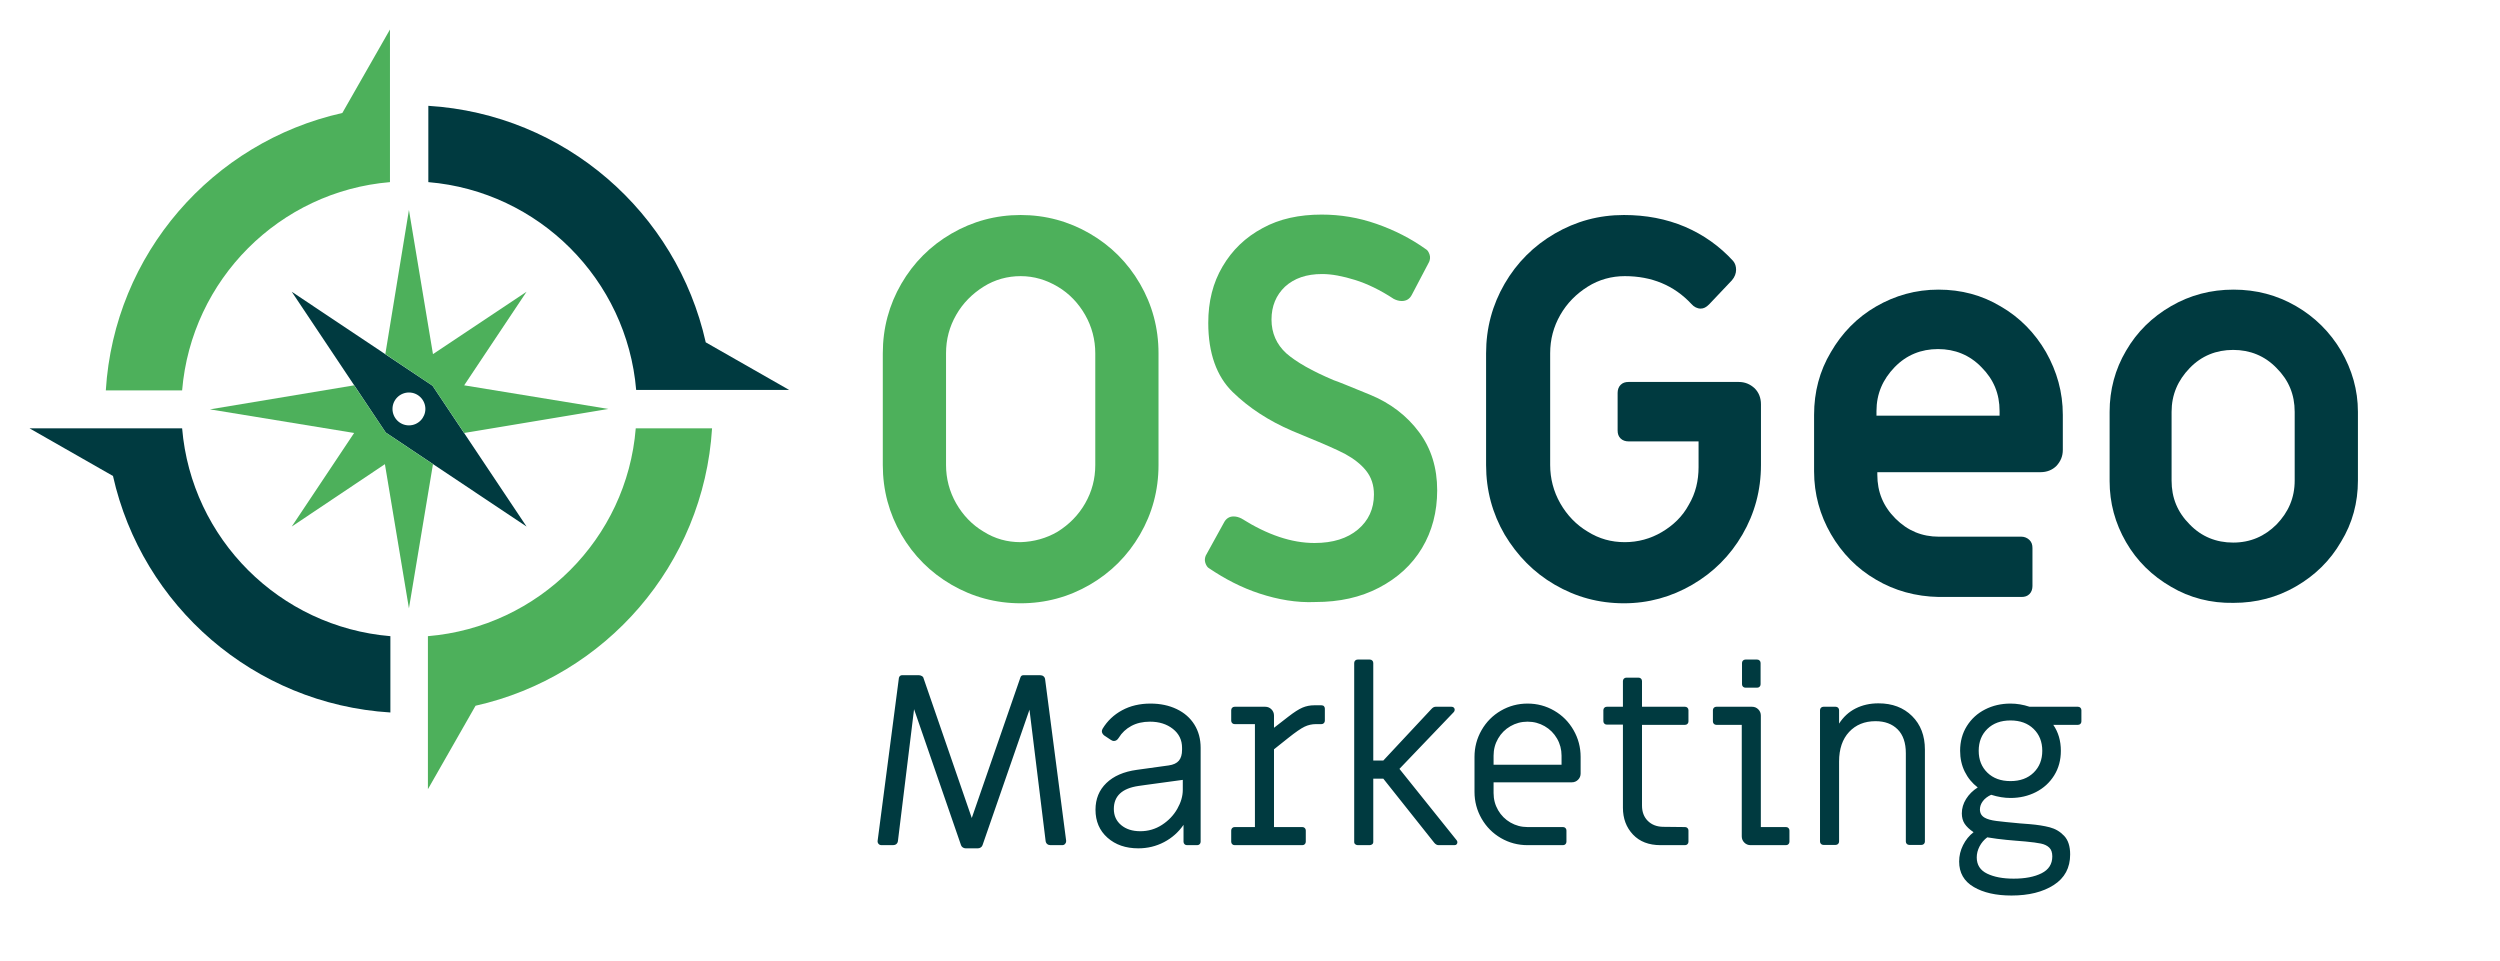 <?xml version="1.0" encoding="UTF-8"?>
<svg width="593px" height="228px" viewBox="0 0 593 228" version="1.1" xmlns="http://www.w3.org/2000/svg" xmlns:xlink="http://www.w3.org/1999/xlink">
    <!-- Generator: Sketch 45.2 (43514) - http://www.bohemiancoding.com/sketch -->
    <title>osgeo_marketing</title>
    <desc>Created with Sketch.</desc>
    <defs></defs>
    <g id="Page-1" stroke="none" stroke-width="1" fill="none" fill-rule="evenodd">
        <g id="osgeo_marketing">
            <g id="osgeo-marketing" transform="translate(7, 7)">
                <path d="M221.387,194.022 C221.175,193.887 221.03,193.703 220.952,193.471 L209.816,161.223 L205.988,192.485 C205.95,192.794 205.824,193.036 205.611,193.21 C205.399,193.384 205.138,193.471 204.828,193.471 L202.102,193.471 C201.793,193.471 201.551,193.365 201.377,193.152 C201.203,192.939 201.136,192.698 201.174,192.427 L206.22,153.799 C206.259,153.606 206.346,153.451 206.481,153.335 C206.617,153.219 206.762,153.161 206.916,153.161 L210.976,153.161 C211.208,153.161 211.44,153.229 211.672,153.364 C211.904,153.499 212.04,153.683 212.078,153.915 L223.504,187.033 L235.046,153.683 C235.162,153.335 235.394,153.161 235.742,153.161 L239.744,153.161 C240.054,153.161 240.315,153.248 240.527,153.422 C240.74,153.596 240.866,153.838 240.904,154.147 L245.892,192.427 L245.892,192.543 C245.892,192.775 245.805,192.988 245.631,193.181 C245.457,193.374 245.235,193.471 244.964,193.471 L242.18,193.471 C241.871,193.471 241.61,193.384 241.397,193.21 C241.185,193.036 241.059,192.794 241.02,192.485 L237.192,161.339 L226.056,193.471 C225.979,193.703 225.834,193.887 225.621,194.022 C225.409,194.157 225.186,194.225 224.954,194.225 L222.054,194.225 C221.822,194.225 221.6,194.157 221.387,194.022 Z M255.694,191.702 C253.8,190.02 252.852,187.806 252.852,185.061 C252.852,182.509 253.713,180.402 255.433,178.739 C257.154,177.076 259.561,176.032 262.654,175.607 L270.194,174.563 C271.316,174.408 272.128,174.031 272.63,173.432 C273.133,172.833 273.384,171.972 273.384,170.851 L273.384,170.387 C273.384,168.531 272.659,167.033 271.209,165.892 C269.759,164.751 267.952,164.181 265.786,164.181 C264.085,164.181 262.606,164.519 261.349,165.196 C260.093,165.873 259.097,166.81 258.362,168.009 C258.053,168.512 257.666,168.763 257.202,168.763 C256.97,168.763 256.719,168.666 256.448,168.473 L254.882,167.429 C254.534,167.12 254.36,166.791 254.36,166.443 C254.36,166.288 254.418,166.095 254.534,165.863 C255.656,164.007 257.193,162.547 259.145,161.484 C261.098,160.421 263.35,159.889 265.902,159.889 C268.222,159.889 270.291,160.324 272.108,161.194 C273.926,162.064 275.327,163.292 276.313,164.877 C277.299,166.462 277.792,168.299 277.792,170.387 L277.792,192.659 C277.792,192.891 277.715,193.084 277.56,193.239 C277.406,193.394 277.212,193.471 276.98,193.471 L274.544,193.471 C274.312,193.471 274.119,193.394 273.964,193.239 C273.81,193.084 273.732,192.891 273.732,192.659 L273.732,188.657 C272.534,190.397 270.997,191.76 269.121,192.746 C267.246,193.732 265.206,194.225 263.002,194.225 C260.025,194.225 257.589,193.384 255.694,191.702 Z M268.628,188.657 C270.175,187.652 271.383,186.385 272.253,184.858 C273.123,183.331 273.558,181.832 273.558,180.363 L273.558,177.985 C272.63,178.101 269.653,178.507 264.626,179.203 L263.002,179.435 C259.136,180.015 257.202,181.832 257.202,184.887 C257.202,186.472 257.782,187.748 258.942,188.715 C260.102,189.682 261.61,190.165 263.466,190.165 C265.361,190.165 267.082,189.662 268.628,188.657 Z M285.274,193.239 C285.12,193.084 285.042,192.891 285.042,192.659 L285.042,189.991 C285.042,189.759 285.12,189.566 285.274,189.411 C285.429,189.256 285.622,189.179 285.854,189.179 L290.668,189.179 L290.668,164.761 L285.854,164.761 C285.622,164.761 285.429,164.684 285.274,164.529 C285.12,164.374 285.042,164.181 285.042,163.949 L285.042,161.455 C285.042,161.223 285.12,161.03 285.274,160.875 C285.429,160.72 285.622,160.643 285.854,160.643 L293.104,160.643 C293.684,160.643 294.177,160.846 294.583,161.252 C294.989,161.658 295.192,162.151 295.192,162.731 L295.192,165.631 L298.556,163.021 C299.948,161.938 301.079,161.213 301.949,160.846 C302.819,160.479 303.738,160.295 304.704,160.295 L306.444,160.295 C306.715,160.295 306.918,160.372 307.053,160.527 C307.189,160.682 307.256,160.875 307.256,161.107 L307.256,163.949 C307.256,164.181 307.179,164.374 307.024,164.529 C306.87,164.684 306.676,164.761 306.444,164.761 L305.168,164.761 C304.202,164.761 303.293,164.964 302.442,165.37 C301.592,165.776 300.316,166.656 298.614,168.009 L295.192,170.735 L295.192,189.179 L301.92,189.179 C302.152,189.179 302.346,189.256 302.5,189.411 C302.655,189.566 302.732,189.759 302.732,189.991 L302.732,192.659 C302.732,192.891 302.655,193.084 302.5,193.239 C302.346,193.394 302.152,193.471 301.92,193.471 L285.854,193.471 C285.622,193.471 285.429,193.394 285.274,193.239 Z M314.477,193.268 C314.303,193.133 314.216,192.949 314.216,192.717 L314.216,150.261 C314.216,150.029 314.294,149.836 314.448,149.681 C314.603,149.526 314.796,149.449 315.028,149.449 L317.928,149.449 C318.16,149.449 318.354,149.526 318.508,149.681 C318.663,149.836 318.74,150.029 318.74,150.261 L318.74,173.403 L321.118,173.403 L332.544,161.165 C332.854,160.817 333.182,160.643 333.53,160.643 L337.3,160.643 C337.532,160.643 337.716,160.711 337.851,160.846 C337.987,160.981 338.054,161.146 338.054,161.339 C338.054,161.571 337.977,161.764 337.822,161.919 L324.946,175.375 L338.518,192.311 C338.634,192.466 338.692,192.62 338.692,192.775 C338.692,192.968 338.634,193.133 338.518,193.268 C338.402,193.403 338.228,193.471 337.996,193.471 L334.226,193.471 C333.878,193.471 333.55,193.297 333.24,192.949 L321.118,177.695 L318.74,177.695 L318.74,192.717 C318.74,192.949 318.653,193.133 318.479,193.268 C318.305,193.403 318.102,193.471 317.87,193.471 L315.086,193.471 C314.854,193.471 314.651,193.403 314.477,193.268 Z M349.016,191.789 C347.083,190.668 345.556,189.131 344.434,187.178 C343.313,185.225 342.752,183.108 342.752,180.827 L342.752,172.533 C342.752,170.252 343.313,168.135 344.434,166.182 C345.556,164.229 347.083,162.692 349.016,161.571 C350.95,160.45 353.057,159.889 355.338,159.889 C357.62,159.889 359.727,160.45 361.66,161.571 C363.594,162.692 365.121,164.229 366.242,166.182 C367.364,168.135 367.924,170.252 367.924,172.533 L367.924,176.477 C367.924,177.057 367.721,177.55 367.315,177.956 C366.909,178.362 366.416,178.565 365.836,178.565 L347.276,178.565 L347.276,181.117 C347.276,182.586 347.634,183.94 348.349,185.177 C349.065,186.414 350.041,187.391 351.278,188.106 C352.516,188.821 353.869,189.179 355.338,189.179 L363.748,189.179 C363.98,189.179 364.174,189.256 364.328,189.411 C364.483,189.566 364.56,189.759 364.56,189.991 L364.56,192.659 C364.56,192.891 364.483,193.084 364.328,193.239 C364.174,193.394 363.98,193.471 363.748,193.471 L355.338,193.471 C353.057,193.471 350.95,192.91 349.016,191.789 Z M363.4,174.389 L363.4,172.243 C363.4,170.774 363.043,169.42 362.327,168.183 C361.612,166.946 360.636,165.969 359.398,165.254 C358.161,164.539 356.808,164.181 355.338,164.181 C353.869,164.181 352.516,164.539 351.278,165.254 C350.041,165.969 349.065,166.946 348.349,168.183 C347.634,169.42 347.276,170.774 347.276,172.243 L347.276,174.389 L363.4,174.389 Z M380.336,190.948 C378.751,189.266 377.958,187.149 377.958,184.597 L377.958,164.877 L374.13,164.877 C373.898,164.877 373.705,164.8 373.55,164.645 C373.396,164.49 373.318,164.297 373.318,164.065 L373.318,161.455 C373.318,161.223 373.396,161.03 373.55,160.875 C373.705,160.72 373.898,160.643 374.13,160.643 L377.958,160.643 L377.958,154.553 C377.958,154.321 378.036,154.128 378.19,153.973 C378.345,153.818 378.538,153.741 378.77,153.741 L381.67,153.741 C381.902,153.741 382.096,153.818 382.25,153.973 C382.405,154.128 382.482,154.321 382.482,154.553 L382.482,160.643 L392.69,160.643 C392.922,160.643 393.116,160.72 393.27,160.875 C393.425,161.03 393.502,161.223 393.502,161.455 L393.502,164.123 C393.502,164.355 393.425,164.548 393.27,164.703 C393.116,164.858 392.922,164.935 392.69,164.935 L382.482,164.935 L382.482,184.075 C382.482,185.583 382.937,186.791 383.845,187.7 C384.754,188.609 385.943,189.082 387.412,189.121 L392.69,189.179 C392.922,189.179 393.116,189.256 393.27,189.411 C393.425,189.566 393.502,189.759 393.502,189.991 L393.502,192.659 C393.502,192.891 393.425,193.084 393.27,193.239 C393.116,193.394 392.922,193.471 392.69,193.471 L386.89,193.471 C384.106,193.471 381.922,192.63 380.336,190.948 Z M406.436,155.887 C406.282,155.732 406.204,155.539 406.204,155.307 L406.204,150.261 C406.204,150.029 406.282,149.836 406.436,149.681 C406.591,149.526 406.784,149.449 407.016,149.449 L409.8,149.449 C410.032,149.449 410.226,149.526 410.38,149.681 C410.535,149.836 410.612,150.029 410.612,150.261 L410.612,155.307 C410.612,155.539 410.535,155.732 410.38,155.887 C410.226,156.042 410.032,156.119 409.8,156.119 L407.016,156.119 C406.784,156.119 406.591,156.042 406.436,155.887 Z M406.755,192.862 C406.349,192.456 406.146,191.963 406.146,191.383 L406.146,164.935 L400.114,164.935 C399.882,164.935 399.689,164.858 399.534,164.703 C399.38,164.548 399.302,164.355 399.302,164.123 L399.302,161.455 C399.302,161.223 399.38,161.03 399.534,160.875 C399.689,160.72 399.882,160.643 400.114,160.643 L408.582,160.643 C409.162,160.643 409.655,160.846 410.061,161.252 C410.467,161.658 410.67,162.151 410.67,162.731 L410.67,189.179 L416.644,189.179 C416.876,189.179 417.07,189.256 417.224,189.411 C417.379,189.566 417.456,189.759 417.456,189.991 L417.456,192.659 C417.456,192.891 417.379,193.084 417.224,193.239 C417.07,193.394 416.876,193.471 416.644,193.471 L408.234,193.471 C407.654,193.471 407.161,193.268 406.755,192.862 Z M424.938,193.181 C424.784,193.026 424.706,192.833 424.706,192.601 L424.706,161.455 C424.706,161.223 424.784,161.03 424.938,160.875 C425.093,160.72 425.286,160.643 425.518,160.643 L428.418,160.643 C428.65,160.643 428.844,160.72 428.998,160.875 C429.153,161.03 429.23,161.223 429.23,161.455 L429.23,164.645 C430.236,163.06 431.541,161.861 433.145,161.049 C434.75,160.237 436.558,159.831 438.568,159.831 C441.855,159.831 444.513,160.836 446.543,162.847 C448.573,164.858 449.588,167.506 449.588,170.793 L449.588,192.601 C449.588,192.833 449.511,193.026 449.356,193.181 C449.202,193.336 449.008,193.413 448.776,193.413 L445.876,193.413 C445.644,193.413 445.451,193.336 445.296,193.181 C445.142,193.026 445.064,192.833 445.064,192.601 L445.064,171.663 C445.064,169.188 444.417,167.303 443.121,166.008 C441.826,164.713 440.076,164.065 437.872,164.065 C435.282,164.065 433.194,164.916 431.608,166.617 C430.023,168.318 429.23,170.658 429.23,173.635 L429.23,192.601 C429.23,192.833 429.153,193.026 428.998,193.181 C428.844,193.336 428.65,193.413 428.418,193.413 L425.518,193.413 C425.286,193.413 425.093,193.336 424.938,193.181 Z M461.159,203.389 C458.859,202.036 457.708,200.025 457.708,197.357 C457.708,196.004 458.018,194.708 458.636,193.471 C459.255,192.234 460.086,191.209 461.13,190.397 C460.164,189.74 459.458,189.073 459.013,188.396 C458.569,187.719 458.346,186.898 458.346,185.931 C458.346,184.732 458.685,183.592 459.361,182.509 C460.038,181.426 460.956,180.518 462.116,179.783 C460.802,178.778 459.777,177.531 459.042,176.042 C458.308,174.553 457.94,172.9 457.94,171.083 C457.94,168.879 458.472,166.926 459.535,165.225 C460.599,163.524 462.039,162.209 463.856,161.281 C465.674,160.353 467.684,159.889 469.888,159.889 C471.396,159.889 472.904,160.14 474.412,160.643 L485.896,160.643 C486.128,160.643 486.322,160.72 486.476,160.875 C486.631,161.03 486.708,161.223 486.708,161.455 L486.708,164.123 C486.708,164.355 486.631,164.548 486.476,164.703 C486.322,164.858 486.128,164.935 485.896,164.935 L480.038,164.935 C481.237,166.675 481.836,168.724 481.836,171.083 C481.836,173.287 481.305,175.24 480.241,176.941 C479.178,178.642 477.738,179.957 475.92,180.885 C474.103,181.813 472.092,182.277 469.888,182.277 C468.419,182.277 466.892,182.026 465.306,181.523 C464.456,181.91 463.798,182.412 463.334,183.031 C462.87,183.65 462.638,184.307 462.638,185.003 C462.638,185.892 463.025,186.55 463.798,186.975 C464.417,187.323 465.326,187.574 466.524,187.729 C467.723,187.884 469.598,188.077 472.15,188.309 L474.412,188.483 C476.268,188.638 477.863,188.889 479.197,189.237 C480.531,189.585 481.672,190.262 482.619,191.267 C483.567,192.272 484.04,193.742 484.04,195.675 C484.04,198.846 482.745,201.262 480.154,202.925 C477.564,204.588 474.219,205.419 470.12,205.419 C466.447,205.419 463.46,204.742 461.159,203.389 Z M475.369,176.274 C476.742,174.94 477.428,173.21 477.428,171.083 C477.428,168.956 476.742,167.226 475.369,165.892 C473.997,164.558 472.17,163.891 469.888,163.891 C467.607,163.891 465.78,164.558 464.407,165.892 C463.035,167.226 462.348,168.956 462.348,171.083 C462.348,173.21 463.035,174.94 464.407,176.274 C465.78,177.608 467.607,178.275 469.888,178.275 C472.17,178.275 473.997,177.608 475.369,176.274 Z M477.254,200.141 C478.956,199.29 479.806,197.956 479.806,196.139 C479.806,195.211 479.565,194.515 479.081,194.051 C478.598,193.587 477.941,193.268 477.109,193.094 C476.278,192.92 475.05,192.756 473.426,192.601 C473.078,192.562 472.257,192.495 470.961,192.398 C469.666,192.301 468.245,192.156 466.698,191.963 C465.77,191.847 464.997,191.731 464.378,191.615 C463.605,192.195 462.996,192.91 462.551,193.761 C462.107,194.612 461.884,195.482 461.884,196.371 C461.884,198.15 462.706,199.435 464.349,200.228 C465.993,201.021 468.09,201.417 470.642,201.417 C473.349,201.417 475.553,200.992 477.254,200.141 Z" id="Marketing" fill="#003A40"></path>
                <g id="Group" fill-rule="nonzero">
                    <path d="M218.7,131.7 C213.7,128.8 209.7,124.8 206.8,119.8 C203.9,114.8 202.4,109.3 202.4,103.3 L202.4,76.8 C202.4,70.8 203.9,65.3 206.8,60.3 C209.7,55.3 213.7,51.3 218.7,48.4 C223.7,45.5 229.2,44 235.1,44 C241,44 246.5,45.5 251.5,48.4 C256.5,51.3 260.5,55.3 263.4,60.3 C266.3,65.3 267.8,70.8 267.8,76.8 L267.8,103.3 C267.8,109.3 266.3,114.8 263.4,119.8 C260.5,124.8 256.5,128.8 251.5,131.7 C246.5,134.6 241,136.1 235.1,136.1 C229.2,136.1 223.7,134.6 218.7,131.7 M243.9,119.1 C246.6,117.4 248.8,115.2 250.4,112.4 C252,109.6 252.8,106.6 252.8,103.3 L252.8,76.8 C252.8,73.6 252,70.5 250.4,67.7 C248.8,64.9 246.6,62.6 243.9,61 C241.2,59.4 238.3,58.5 235.1,58.5 C232,58.5 229,59.3 226.3,61 C223.6,62.7 221.4,64.9 219.8,67.7 C218.2,70.5 217.4,73.5 217.4,76.8 L217.4,103.3 C217.4,106.5 218.2,109.6 219.8,112.4 C221.4,115.2 223.6,117.5 226.3,119.1 C229,120.8 231.9,121.6 235.1,121.6 C238.2,121.5 241.2,120.7 243.9,119.1" id="Shape" fill="#4DB05B"></path>
                    <path d="M291.8,133.8 C287.5,132.4 283.5,130.3 279.8,127.8 C279.4,127.6 279.1,127.1 278.9,126.5 C278.7,125.9 278.8,125.3 279,124.8 L283.3,117 C283.8,116 284.6,115.5 285.6,115.5 C286.3,115.5 286.9,115.7 287.5,116 C293.7,119.9 299.4,121.8 304.8,121.8 C309.2,121.8 312.6,120.7 315.1,118.6 C317.6,116.5 318.9,113.7 318.9,110.3 C318.9,108.1 318.3,106.2 317,104.6 C315.8,103.1 314.1,101.8 312.1,100.7 C310,99.6 307,98.3 303.1,96.7 L299.5,95.2 C293.9,92.8 289.2,89.7 285.4,86 C281.6,82.3 279.6,76.8 279.6,69.6 C279.6,64.5 280.7,60.1 283,56.2 C285.3,52.3 288.4,49.3 292.5,47.1 C296.5,44.9 301.2,43.9 306.5,43.9 C310.9,43.9 315.2,44.6 319.5,46.1 C323.8,47.6 327.7,49.6 331.2,52.1 C331.6,52.3 331.9,52.8 332.1,53.4 C332.3,54 332.2,54.6 332,55.1 L327.9,62.9 C327.4,63.9 326.6,64.4 325.5,64.4 C324.8,64.4 324.2,64.2 323.6,63.9 C320.4,61.8 317.3,60.3 314.4,59.4 C311.5,58.5 308.9,58 306.6,58 C302.9,58 300,59 297.8,61 C295.7,63 294.6,65.6 294.6,68.8 C294.6,72 295.8,74.7 298.1,76.8 C300.5,78.9 304.2,81 309.4,83.2 C310.1,83.4 313,84.6 317.9,86.6 C322.8,88.6 326.7,91.6 329.6,95.5 C332.5,99.4 333.9,104 333.9,109.3 C333.9,114.4 332.7,119 330.3,123 C327.9,127 324.5,130.1 320.1,132.4 C315.7,134.7 310.7,135.8 305,135.8 C300.5,136 296.1,135.2 291.8,133.8" id="Shape" fill="#4DB05B"></path>
                    <path d="M361.8,131.7 C356.8,128.8 352.9,124.8 349.9,119.8 C347,114.8 345.5,109.3 345.5,103.3 L345.5,76.8 C345.5,70.8 347,65.3 349.9,60.3 C352.8,55.3 356.8,51.3 361.8,48.4 C366.8,45.5 372.2,44 378.2,44 C383.4,44 388.2,44.9 392.7,46.8 C397.1,48.7 400.9,51.4 404.1,54.9 C404.6,55.5 404.8,56.2 404.8,57 C404.8,57.8 404.5,58.7 403.8,59.5 L398.4,65.2 C397.7,65.9 397.1,66.2 396.4,66.2 C395.6,66.2 394.8,65.8 394.2,65.1 C390.1,60.7 384.8,58.5 378.4,58.5 C375.3,58.5 372.3,59.3 369.6,61 C366.9,62.7 364.7,64.9 363.1,67.7 C361.5,70.5 360.7,73.5 360.7,76.8 L360.7,103.3 C360.7,106.5 361.5,109.6 363.1,112.4 C364.7,115.2 366.9,117.5 369.6,119.1 C372.3,120.8 375.2,121.6 378.4,121.6 C381.5,121.6 384.5,120.8 387.2,119.2 C389.9,117.6 392.1,115.5 393.6,112.7 C395.2,110 395.9,107 395.9,103.8 L395.9,97.7 L379.3,97.7 C378.6,97.7 377.9,97.5 377.4,97 C376.9,96.5 376.7,95.9 376.7,95.1 L376.7,86.2 C376.7,85.5 376.9,84.8 377.4,84.3 C377.9,83.8 378.5,83.6 379.3,83.6 L405.4,83.6 C406.9,83.6 408.1,84.1 409.2,85.1 C410.2,86.1 410.7,87.4 410.7,88.9 L410.7,103.3 C410.7,109.3 409.2,114.8 406.3,119.8 C403.4,124.8 399.4,128.8 394.4,131.7 C389.4,134.6 384,136.1 378.2,136.1 C372.2,136.1 366.8,134.6 361.8,131.7" id="Shape" fill="#003A40"></path>
                    <path d="M438,130.5 C433.5,127.9 429.9,124.2 427.3,119.7 C424.7,115.2 423.3,110.2 423.3,104.8 L423.3,91.4 C423.3,86 424.6,81 427.3,76.5 C429.9,72 433.5,68.3 438,65.7 C442.5,63.1 447.4,61.7 452.8,61.7 C458.2,61.7 463.1,63 467.6,65.7 C472.1,68.3 475.7,72 478.3,76.5 C480.9,81.1 482.3,86 482.3,91.4 L482.3,99.7 C482.3,101.2 481.8,102.4 480.8,103.5 C479.8,104.5 478.5,105 477,105 L438.3,105 L438.3,105.6 C438.3,109.7 439.7,113.1 442.6,116 C445.5,118.9 448.9,120.3 452.9,120.3 L472.5,120.3 C473.2,120.3 473.9,120.6 474.4,121.1 C474.9,121.6 475.1,122.2 475.1,123 L475.1,132 C475.1,132.7 474.9,133.4 474.4,133.9 C473.9,134.4 473.3,134.6 472.5,134.6 L452.9,134.6 C447.4,134.5 442.4,133.1 438,130.5 L438,130.5 Z M467.3,91.6 L467.3,90.5 C467.3,86.4 465.9,83 463,80.1 C460.2,77.2 456.7,75.8 452.7,75.8 C448.7,75.8 445.2,77.2 442.4,80.1 C439.6,83 438.1,86.4 438.1,90.5 L438.1,91.6 L467.3,91.6 Z" id="Shape" fill="#003A40"></path>
                    <path d="M508,132.2 C503.5,129.6 499.9,126.1 497.3,121.6 C494.7,117.1 493.4,112.3 493.4,107.1 L493.4,90.7 C493.4,85.5 494.7,80.6 497.3,76.2 C499.9,71.7 503.5,68.2 508,65.6 C512.5,63 517.4,61.7 522.8,61.7 C528.2,61.7 533.1,63 537.6,65.6 C542.1,68.2 545.7,71.8 548.3,76.2 C550.9,80.7 552.3,85.5 552.3,90.7 L552.3,107 C552.3,112.2 551,117.1 548.3,121.5 C545.7,126 542.1,129.5 537.6,132.1 C533.1,134.7 528.2,136 522.8,136 C517.4,136.1 512.4,134.8 508,132.2 M533,117.4 C535.8,114.5 537.3,111.1 537.3,107 L537.3,90.7 C537.3,86.6 535.9,83.2 533,80.3 C530.2,77.4 526.7,76 522.7,76 C518.7,76 515.2,77.4 512.4,80.3 C509.6,83.2 508.1,86.6 508.1,90.7 L508.1,107 C508.1,111.1 509.5,114.5 512.4,117.4 C515.2,120.3 518.7,121.7 522.7,121.7 C526.8,121.7 530.2,120.2 533,117.4" id="Shape" fill="#003A40"></path>
                    <path d="M85.5,36.2 L85.5,18.2 L85.5,0 L74.2,19.8 C43.4,26.7 20.1,53.2 18.1,85.6 L36.2,85.6 C38.4,59.3 59.3,38.4 85.5,36.2" id="Shape" fill="#4DB05B"></path>
                    <path d="M36.2,94.6 L18.2,94.6 L0,94.6 L19.8,105.9 C26.7,136.7 53.2,160 85.6,162 L85.6,143.9 C59.3,141.7 38.4,120.8 36.2,94.6" id="Shape" fill="#003A40"></path>
                    <path d="M143.9,85.5 L162,85.5 L180.2,85.5 L160.4,74.2 C153.5,43.4 127,20.1 94.6,18.1 L94.6,36.2 C120.8,38.4 141.7,59.3 143.9,85.5" id="Shape" fill="#003A40"></path>
                    <path d="M94.5,143.9 L94.5,162 L94.5,180.2 L105.8,160.4 C136.6,153.5 159.9,127 161.9,94.6 L143.8,94.6 C141.7,120.8 120.8,141.7 94.5,143.9" id="Shape" fill="#4DB05B"></path>
                    <path d="M95.6,84.5 L62.2,62.2 L84.5,95.6 L117.9,117.9 L95.6,84.5 Z M90,93.9 C87.8,93.9 86.1,92.1 86.1,90 C86.1,87.8 87.9,86.1 90,86.1 C92.2,86.1 93.9,87.9 93.9,90 C93.9,92.1 92.2,93.9 90,93.9 L90,93.9 Z" id="Shape" fill="#003A40"></path>
                    <polygon id="Shape" fill="#4DB05B" points="84.5 95.6 77 84.4 42.8 90.1 77 95.7 62.2 117.9 84.3 103.1 90 137.3 95.7 103.1"></polygon>
                    <polygon id="Shape" fill="#4DB05B" points="103.1 84.4 117.9 62.2 95.7 77 90 42.8 84.4 77 95.6 84.5 103.1 95.7 137.3 90"></polygon>
                </g>
            </g>
        </g>
    </g>
</svg>
